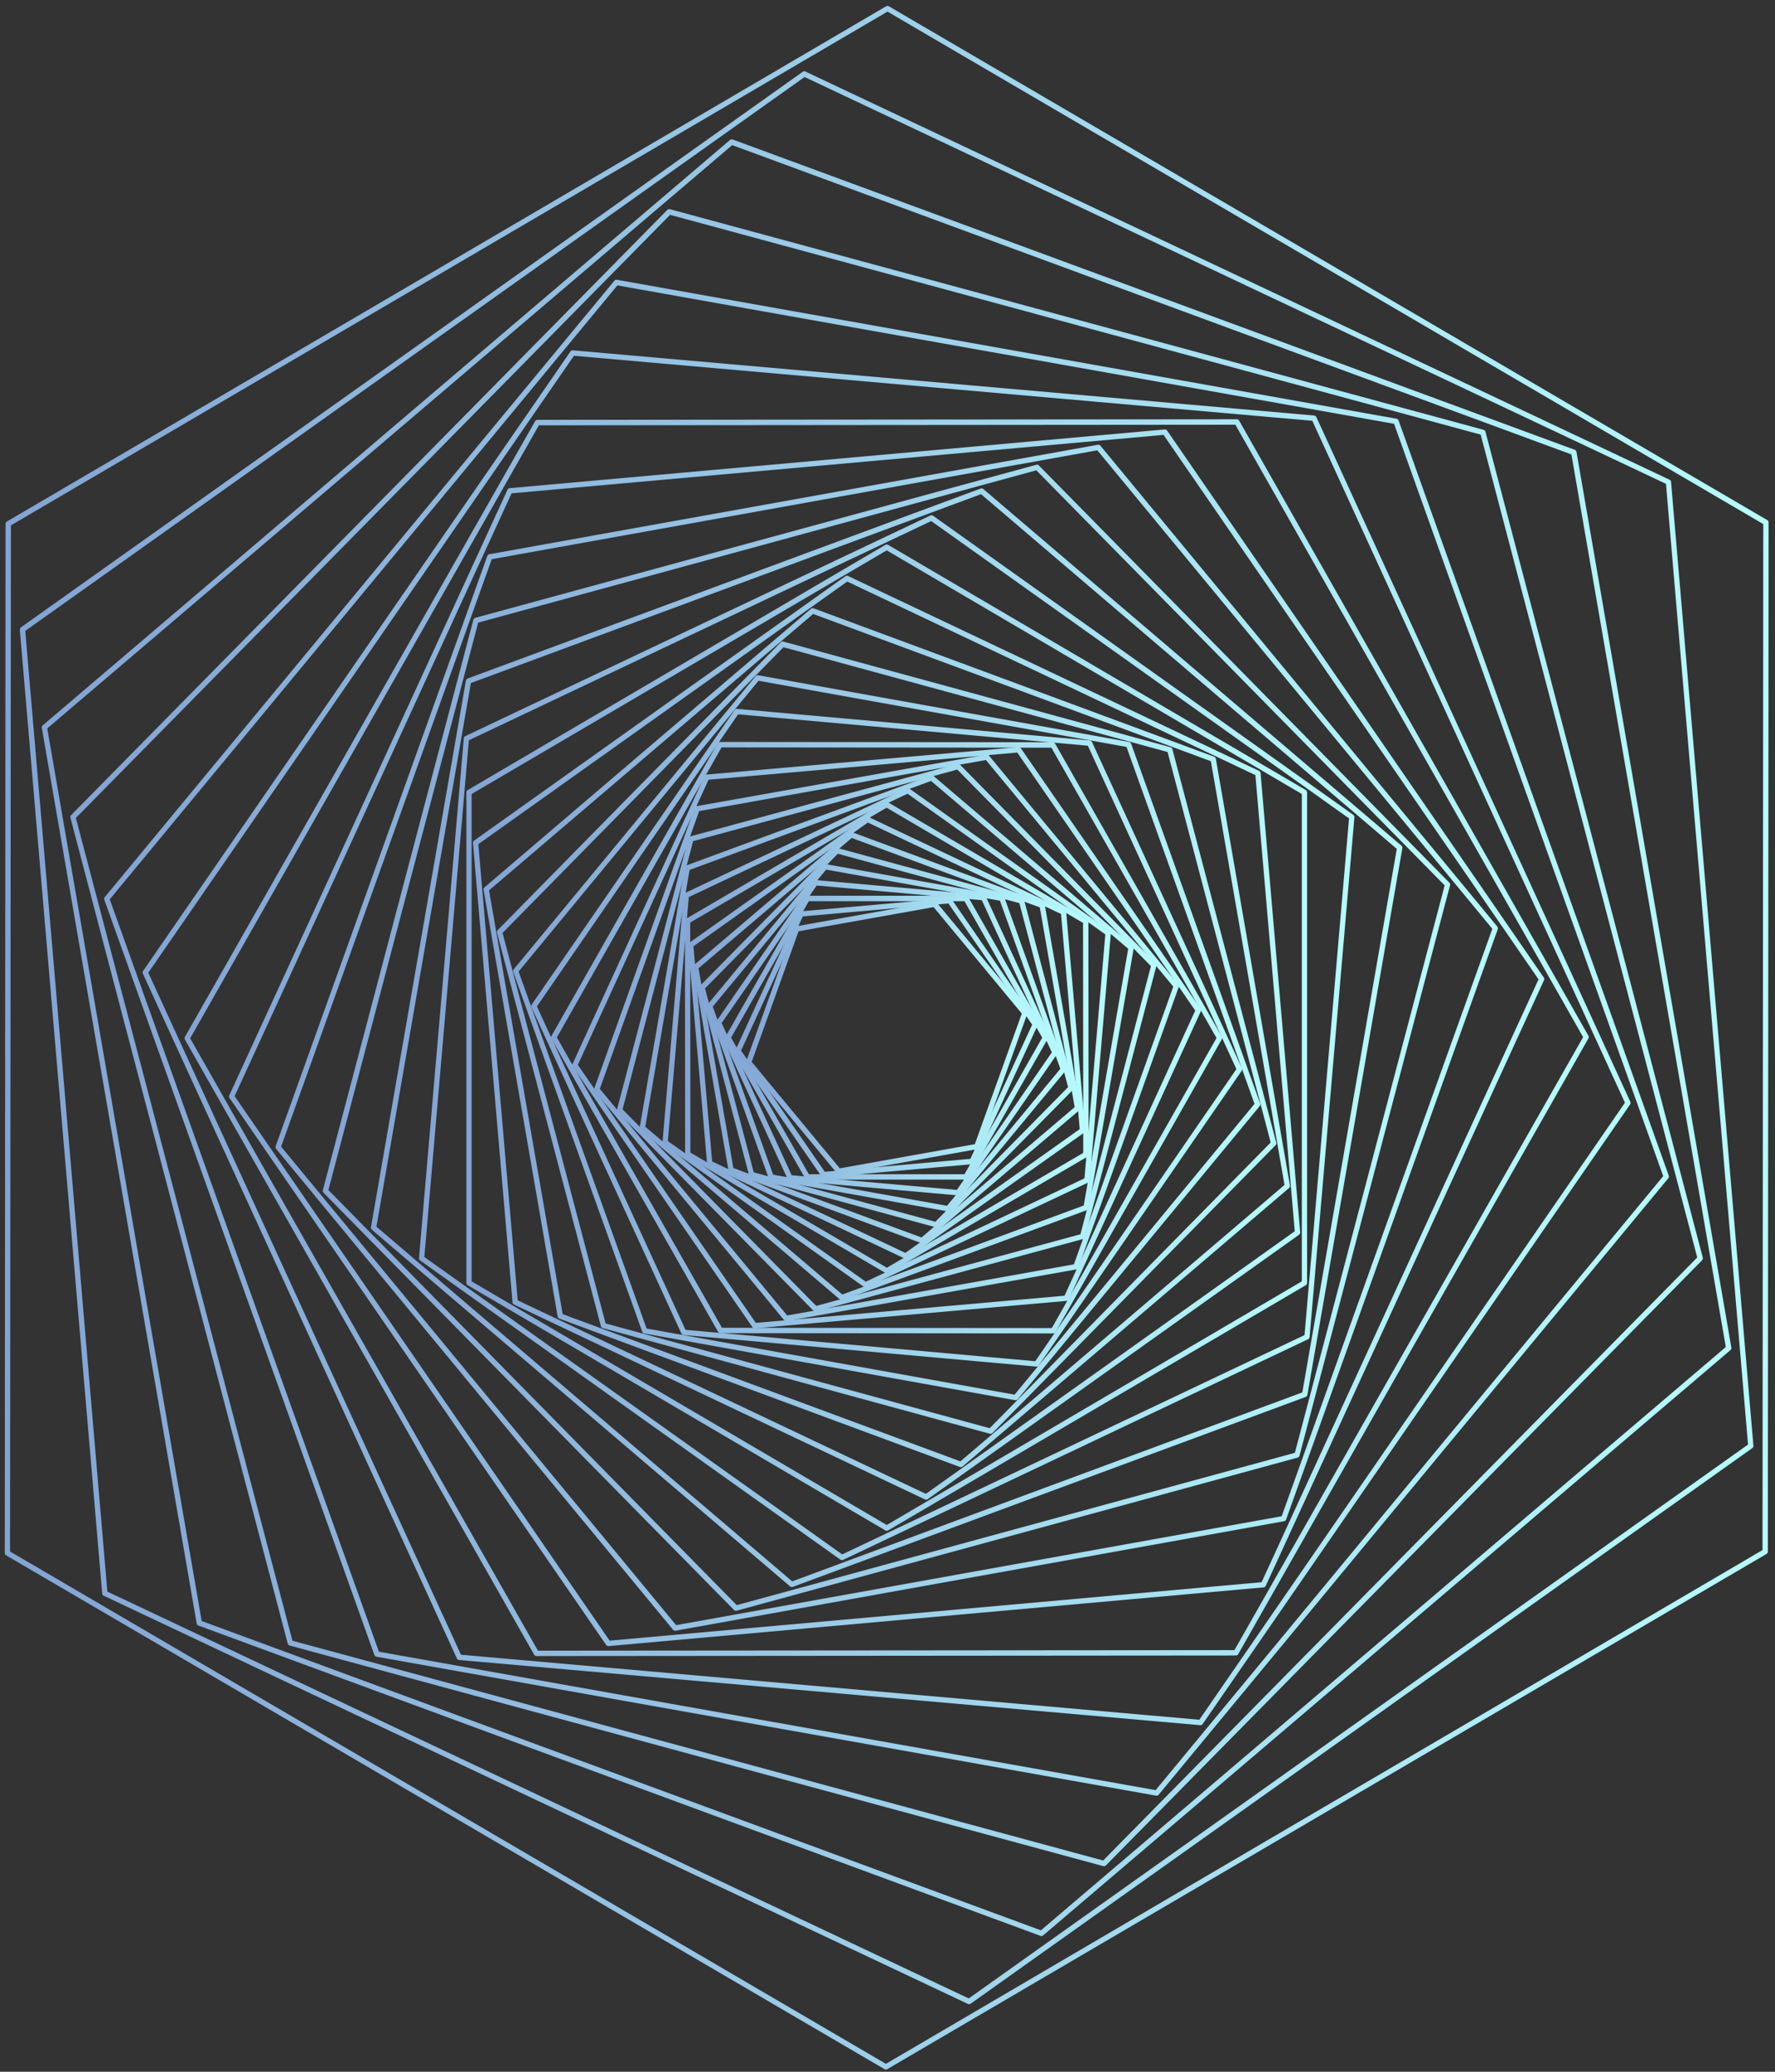 <svg width="168" height="196" viewBox="0 0 168 196" fill="none" xmlns="http://www.w3.org/2000/svg">
<rect x="0" y="0" width="168" height="196" fill="#333333" stroke="none"/>
<g clip-path="url(#clip0_545_4396)">
<path d="M79.386 111.054C79.315 111.054 79.244 111.019 79.191 110.965L70.666 100.672C70.613 100.601 70.595 100.503 70.622 100.423L75.164 87.792C75.191 87.703 75.27 87.641 75.359 87.632L88.426 85.294C88.515 85.276 88.604 85.312 88.657 85.383L97.182 95.676C97.235 95.747 97.253 95.845 97.226 95.925L92.684 108.556C92.657 108.645 92.577 108.707 92.488 108.716L79.422 111.054C79.413 111.054 79.395 111.054 79.386 111.054ZM71.146 100.459L79.484 110.53L92.266 108.245L96.71 95.89L88.364 85.819L75.582 88.103L71.146 100.459Z" fill="url(#paint0_linear_545_4396)"/>
<path d="M77.942 111.383C77.862 111.383 77.782 111.347 77.738 111.276L69.64 99.569C69.587 99.498 69.578 99.4 69.622 99.32L75.587 86.36C75.622 86.28 75.702 86.227 75.791 86.218L89.853 84.974C89.942 84.965 90.031 85.009 90.076 85.08L98.173 96.787C98.227 96.858 98.236 96.956 98.191 97.036L92.227 109.996C92.191 110.076 92.111 110.129 92.022 110.138L77.96 111.383C77.96 111.383 77.951 111.383 77.942 111.383ZM70.138 99.392L78.067 110.858L91.844 109.632L97.693 96.938L89.764 85.472L75.987 86.698L70.138 99.392Z" fill="url(#paint1_linear_545_4396)"/>
<path d="M91.427 111.596H76.414C76.325 111.596 76.245 111.551 76.201 111.471L68.69 98.298C68.645 98.218 68.645 98.12 68.69 98.04L76.201 84.867C76.245 84.787 76.325 84.742 76.414 84.742H91.427C91.516 84.742 91.596 84.787 91.641 84.867L99.152 98.04C99.196 98.12 99.196 98.218 99.152 98.298L91.641 111.471C91.605 111.551 91.516 111.596 91.427 111.596ZM76.556 111.089H91.285L98.645 98.173L91.285 85.258H76.556L69.196 98.173L76.556 111.089Z" fill="url(#paint2_linear_545_4396)"/>
<path d="M90.677 113.09C90.668 113.09 90.659 113.09 90.659 113.09L74.748 111.676C74.659 111.667 74.579 111.614 74.543 111.534L67.788 96.867C67.752 96.787 67.761 96.69 67.805 96.618L76.97 83.365C77.023 83.294 77.112 83.25 77.192 83.258L93.103 84.672C93.192 84.681 93.272 84.734 93.308 84.814L100.063 99.481C100.099 99.561 100.09 99.659 100.045 99.73L90.881 112.983C90.837 113.054 90.765 113.09 90.677 113.09ZM74.934 111.187L90.561 112.574L99.556 99.561L92.925 85.161L77.299 83.774L68.303 96.787L74.934 111.187Z" fill="url(#paint3_linear_545_4396)"/>
<path d="M89.727 114.601C89.709 114.601 89.701 114.601 89.683 114.601L72.945 111.605C72.856 111.587 72.785 111.525 72.749 111.445L66.936 95.267C66.909 95.178 66.918 95.089 66.981 95.018L77.896 81.836C77.949 81.765 78.038 81.729 78.127 81.747L94.865 84.743C94.954 84.76 95.025 84.823 95.061 84.903L100.874 101.081C100.9 101.169 100.892 101.258 100.829 101.329L89.914 114.512C89.869 114.565 89.798 114.601 89.727 114.601ZM73.176 111.134L89.629 114.076L100.358 101.116L94.643 85.214L78.189 82.272L67.46 95.232L73.176 111.134Z" fill="url(#paint4_linear_545_4396)"/>
<path d="M88.605 116.112C88.587 116.112 88.56 116.112 88.542 116.103L71.076 111.356C70.987 111.33 70.924 111.267 70.898 111.179L66.213 93.49C66.187 93.401 66.213 93.312 66.276 93.241L79.049 80.299C79.111 80.236 79.2 80.21 79.289 80.236L96.756 84.983C96.844 85.01 96.907 85.072 96.933 85.161L101.618 102.85C101.645 102.939 101.618 103.027 101.556 103.099L88.782 116.041C88.729 116.094 88.667 116.112 88.605 116.112ZM71.342 110.912L88.525 115.587L101.093 102.85L96.48 85.445L79.298 80.77L66.729 93.507L71.342 110.912Z" fill="url(#paint5_linear_545_4396)"/>
<path d="M87.269 117.614C87.243 117.614 87.216 117.605 87.18 117.597L69.109 110.921C69.029 110.894 68.967 110.814 68.949 110.726L65.598 91.534C65.581 91.445 65.616 91.357 65.687 91.294L80.407 78.779C80.478 78.717 80.567 78.708 80.656 78.734L98.727 85.41C98.807 85.437 98.869 85.517 98.887 85.606L102.238 104.797C102.256 104.885 102.22 104.974 102.149 105.037L87.429 117.552C87.376 117.597 87.323 117.614 87.269 117.614ZM69.412 110.503L87.216 117.072L101.714 104.743L98.416 85.846L80.612 79.277L66.114 91.606L69.412 110.503Z" fill="url(#paint6_linear_545_4396)"/>
<path d="M85.713 119.081C85.677 119.081 85.642 119.072 85.606 119.054L67.064 110.281C66.984 110.245 66.931 110.165 66.922 110.076L65.126 89.427C65.117 89.338 65.162 89.249 65.233 89.196L81.98 77.321C82.051 77.267 82.148 77.258 82.228 77.303L100.771 86.076C100.851 86.112 100.904 86.192 100.913 86.281L102.708 106.93C102.717 107.018 102.673 107.107 102.602 107.161L85.855 119.036C85.811 119.063 85.757 119.081 85.713 119.081ZM67.402 109.881L85.686 118.53L102.193 106.823L100.424 86.467L82.139 77.818L65.633 89.525L67.402 109.881Z" fill="url(#paint7_linear_545_4396)"/>
<path d="M83.948 120.476C83.904 120.476 83.859 120.467 83.824 120.44L64.97 109.4C64.89 109.356 64.846 109.276 64.846 109.178L64.828 87.134C64.828 87.045 64.873 86.956 64.953 86.911L83.788 75.898C83.868 75.854 83.957 75.854 84.037 75.898L102.89 86.938C102.97 86.983 103.015 87.062 103.015 87.16L103.033 109.214C103.033 109.303 102.988 109.391 102.908 109.436L84.073 120.449C84.028 120.467 83.984 120.476 83.948 120.476ZM65.344 109.036L83.939 119.934L102.526 109.071L102.508 87.311L83.913 76.414L65.326 87.276L65.344 109.036Z" fill="url(#paint8_linear_545_4396)"/>
<path d="M81.922 121.8C81.869 121.8 81.824 121.782 81.78 121.756L62.811 108.28C62.74 108.227 62.695 108.138 62.704 108.049L64.704 84.68C64.713 84.591 64.766 84.511 64.847 84.476L85.815 74.574C85.895 74.538 85.993 74.547 86.064 74.6L105.033 88.076C105.104 88.129 105.149 88.218 105.14 88.307L103.14 111.667C103.131 111.756 103.078 111.836 102.998 111.871L82.029 121.774C81.993 121.791 81.958 121.8 81.922 121.8ZM63.211 107.951L81.94 121.258L102.642 111.48L104.615 88.396L85.895 75.089L65.193 84.867L63.211 107.951Z" fill="url(#paint9_linear_545_4396)"/>
<path d="M79.668 123.01C79.606 123.01 79.553 122.992 79.508 122.948L60.637 106.885C60.566 106.823 60.54 106.734 60.548 106.645L64.806 82.068C64.824 81.979 64.886 81.908 64.966 81.872L88.095 73.356C88.175 73.33 88.273 73.339 88.344 73.401L107.215 89.463C107.286 89.525 107.313 89.614 107.304 89.703L103.055 114.281C103.037 114.37 102.975 114.441 102.895 114.476L79.775 122.992C79.731 123.001 79.695 123.01 79.668 123.01ZM61.073 106.592L79.722 122.468L102.575 114.05L106.78 89.757L88.122 73.881L65.269 82.299L61.073 106.592Z" fill="url(#paint10_linear_545_4396)"/>
<path d="M77.174 124.077C77.112 124.077 77.041 124.05 76.996 124.006L58.463 105.206C58.401 105.144 58.374 105.046 58.401 104.957L65.156 79.304C65.183 79.215 65.245 79.144 65.334 79.126L90.614 72.272C90.703 72.246 90.792 72.272 90.854 72.335L109.388 91.135C109.45 91.197 109.476 91.295 109.45 91.384L102.694 117.037C102.668 117.126 102.605 117.197 102.516 117.215L77.237 124.068C77.219 124.077 77.192 124.077 77.174 124.077ZM58.925 104.948L77.254 123.544L102.259 116.77L108.934 91.401L90.605 72.806L65.601 79.579L58.925 104.948Z" fill="url(#paint11_linear_545_4396)"/>
<path d="M74.407 124.975C74.335 124.975 74.264 124.939 74.211 124.886L56.291 103.224C56.238 103.153 56.22 103.055 56.247 102.975L65.749 76.424C65.775 76.335 65.856 76.273 65.944 76.264L93.367 71.384C93.456 71.366 93.544 71.402 93.598 71.473L111.518 93.135C111.571 93.206 111.589 93.304 111.562 93.384L102.06 119.935C102.033 120.024 101.953 120.086 101.864 120.095L74.442 124.975C74.433 124.975 74.415 124.975 74.407 124.975ZM56.771 103.011L74.504 124.451L101.642 119.615L111.047 93.34L93.313 71.9L66.175 76.735L56.771 103.011Z" fill="url(#paint12_linear_545_4396)"/>
<path d="M71.42 125.667C71.34 125.667 71.26 125.631 71.216 125.56L54.203 100.911C54.149 100.84 54.14 100.743 54.185 100.663L66.683 73.418C66.718 73.338 66.798 73.285 66.887 73.276L96.398 70.68C96.487 70.671 96.576 70.716 96.62 70.787L113.634 95.436C113.687 95.507 113.696 95.605 113.651 95.685L101.154 122.929C101.118 123.009 101.038 123.071 100.949 123.071L71.438 125.667C71.429 125.667 71.429 125.667 71.42 125.667ZM54.691 100.743L71.536 125.151L100.754 122.583L113.127 95.605L96.282 71.196L67.065 73.765L54.691 100.743Z" fill="url(#paint13_linear_545_4396)"/>
<path d="M99.692 126.148L68.181 126.121C68.092 126.121 68.012 126.077 67.967 125.997L52.19 98.272C52.145 98.192 52.145 98.095 52.19 98.015L67.923 70.317C67.967 70.237 68.047 70.192 68.136 70.192L99.647 70.219C99.736 70.219 99.816 70.263 99.861 70.344L115.638 98.068C115.683 98.148 115.683 98.246 115.638 98.326L99.905 126.023C99.87 126.103 99.781 126.148 99.692 126.148ZM68.332 125.615L99.55 125.641L115.141 98.201L99.514 70.735L68.296 70.708L52.705 98.148L68.332 125.615Z" fill="url(#paint14_linear_545_4396)"/>
<path d="M98.099 129.285C98.09 129.285 98.081 129.285 98.081 129.285L64.694 126.299C64.605 126.29 64.525 126.236 64.49 126.156L50.303 95.294C50.268 95.214 50.276 95.117 50.321 95.045L69.53 67.17C69.583 67.099 69.672 67.054 69.761 67.063L103.148 70.05C103.237 70.059 103.317 70.112 103.352 70.192L117.539 101.054C117.574 101.134 117.565 101.232 117.521 101.303L98.312 129.179C98.259 129.25 98.188 129.285 98.099 129.285ZM64.881 125.81L97.983 128.779L117.023 101.143L102.961 70.548L69.859 67.579L50.819 95.214L64.881 125.81Z" fill="url(#paint15_linear_545_4396)"/>
<path d="M96.132 132.467C96.115 132.467 96.106 132.467 96.088 132.467L60.977 126.156C60.888 126.138 60.817 126.076 60.79 125.996L48.577 91.952C48.55 91.863 48.559 91.774 48.621 91.703L71.519 63.969C71.572 63.898 71.661 63.863 71.75 63.88L106.861 70.192C106.95 70.209 107.021 70.272 107.057 70.352L119.27 104.396C119.297 104.485 119.288 104.574 119.226 104.645L96.328 132.378C96.275 132.432 96.203 132.467 96.132 132.467ZM61.199 125.685L96.026 131.943L118.737 104.432L106.621 70.663L71.794 64.405L49.083 91.916L61.199 125.685Z" fill="url(#paint16_linear_545_4396)"/>
<path d="M93.753 135.649C93.735 135.649 93.708 135.649 93.69 135.64L57.05 125.649C56.962 125.622 56.899 125.56 56.873 125.471L47.041 88.245C47.015 88.156 47.041 88.067 47.104 87.996L73.904 60.76C73.966 60.698 74.055 60.671 74.144 60.698L110.784 70.689C110.873 70.716 110.935 70.778 110.962 70.867L120.793 108.093C120.819 108.182 120.793 108.271 120.73 108.342L93.93 135.578C93.877 135.622 93.815 135.649 93.753 135.649ZM57.317 125.204L93.673 135.116L120.268 108.084L110.508 71.142L74.153 61.231L47.566 88.262L57.317 125.204Z" fill="url(#paint17_linear_545_4396)"/>
<path d="M90.944 138.805C90.917 138.805 90.881 138.796 90.855 138.787L52.944 124.752C52.864 124.716 52.801 124.645 52.783 124.556L45.77 84.183C45.752 84.094 45.788 84.005 45.859 83.943L76.757 57.596C76.828 57.534 76.917 57.525 77.006 57.552L114.917 71.587C114.997 71.614 115.059 71.694 115.077 71.783L122.09 112.156C122.108 112.245 122.072 112.334 122.001 112.396L91.103 138.743C91.059 138.778 91.006 138.805 90.944 138.805ZM53.255 124.325L90.899 138.254L121.575 112.103L114.606 72.014L76.961 58.085L46.286 84.236L53.255 124.325Z" fill="url(#paint18_linear_545_4396)"/>
<path d="M87.656 141.88C87.62 141.88 87.585 141.872 87.549 141.854L48.651 123.418C48.571 123.383 48.518 123.303 48.509 123.214L44.767 79.756C44.758 79.667 44.802 79.578 44.873 79.525L80.02 54.512C80.091 54.458 80.189 54.449 80.269 54.494L119.167 72.929C119.247 72.965 119.3 73.045 119.309 73.134L123.06 116.583C123.069 116.672 123.025 116.76 122.953 116.814L87.807 141.827C87.762 141.863 87.709 141.88 87.656 141.88ZM48.998 123.018L87.629 141.329L122.545 116.485L118.82 73.329L80.189 55.018L45.273 79.863L48.998 123.018Z" fill="url(#paint19_linear_545_4396)"/>
<path d="M83.927 144.824C83.883 144.824 83.838 144.815 83.803 144.788L44.265 121.588C44.185 121.544 44.141 121.455 44.141 121.366V74.966C44.141 74.877 44.185 74.788 44.265 74.744L83.803 51.544C83.883 51.499 83.972 51.499 84.052 51.544L123.59 74.744C123.67 74.788 123.714 74.877 123.714 74.966V121.366C123.714 121.455 123.67 121.544 123.59 121.588L84.052 144.788C84.007 144.815 83.972 144.824 83.927 144.824ZM44.638 121.224L83.927 144.272L123.216 121.224V75.117L83.927 52.068L44.638 75.117V121.224Z" fill="url(#paint20_linear_545_4396)"/>
<path d="M79.684 147.596C79.631 147.596 79.586 147.578 79.542 147.552L39.764 119.249C39.693 119.196 39.648 119.107 39.657 119.018L43.897 69.845C43.906 69.756 43.96 69.676 44.04 69.641L88.057 48.77C88.137 48.734 88.235 48.743 88.306 48.787L128.084 77.09C128.155 77.143 128.2 77.232 128.191 77.321L123.951 126.494C123.942 126.583 123.888 126.663 123.808 126.698L79.782 147.578C79.755 147.596 79.72 147.596 79.684 147.596ZM40.164 118.921L79.711 147.054L123.471 126.307L127.684 77.427L88.137 49.294L44.377 70.032L40.164 118.921Z" fill="url(#paint21_linear_545_4396)"/>
<path d="M74.933 150.139C74.871 150.139 74.818 150.121 74.773 150.077L35.2 116.343C35.129 116.281 35.102 116.192 35.111 116.103L44.098 64.388C44.115 64.299 44.178 64.228 44.258 64.192L92.818 46.219C92.898 46.192 92.996 46.201 93.067 46.263L132.64 80.005C132.711 80.068 132.738 80.156 132.729 80.245L123.742 131.961C123.724 132.05 123.662 132.121 123.582 132.157L75.022 150.13C74.987 150.139 74.96 150.139 74.933 150.139ZM35.627 116.05L74.978 149.605L123.262 131.73L132.204 80.308L92.853 46.752L44.569 64.619L35.627 116.05Z" fill="url(#paint22_linear_545_4396)"/>
<path d="M69.65 152.388C69.588 152.388 69.517 152.361 69.473 152.316L30.619 112.841C30.557 112.779 30.53 112.681 30.557 112.592L44.806 58.627C44.833 58.539 44.895 58.468 44.984 58.45L98.086 43.97C98.175 43.943 98.264 43.97 98.326 44.032L137.179 83.507C137.242 83.57 137.268 83.668 137.242 83.756L122.993 137.721C122.966 137.81 122.904 137.881 122.815 137.899L69.722 152.379C69.695 152.388 69.677 152.388 69.65 152.388ZM31.082 112.583L69.731 151.854L122.557 137.445L136.735 83.765L98.086 44.494L45.259 58.903L31.082 112.583Z" fill="url(#paint23_linear_545_4396)"/>
<path d="M63.895 154.272C63.824 154.272 63.753 154.236 63.699 154.183L26.135 108.69C26.081 108.619 26.064 108.521 26.09 108.441L46.126 52.592C46.153 52.503 46.233 52.441 46.322 52.432L103.921 42.076C104.01 42.059 104.099 42.094 104.153 42.165L141.717 87.659C141.77 87.73 141.788 87.827 141.761 87.907L121.726 143.756C121.699 143.845 121.619 143.907 121.539 143.916L63.939 154.272C63.922 154.272 63.904 154.272 63.895 154.272ZM26.606 108.476L63.993 153.747L121.308 143.445L141.246 87.872L103.859 42.601L46.544 52.903L26.606 108.476Z" fill="url(#paint24_linear_545_4396)"/>
<path d="M57.576 155.73C57.496 155.73 57.416 155.685 57.371 155.623L21.718 103.872C21.665 103.801 21.656 103.703 21.7 103.623L48.038 46.325C48.074 46.245 48.154 46.192 48.243 46.183L110.234 40.628C110.323 40.619 110.411 40.663 110.465 40.734L146.118 92.485C146.171 92.556 146.18 92.654 146.136 92.734L119.798 150.032C119.763 150.112 119.683 150.165 119.594 150.174L57.603 155.73C57.585 155.73 57.585 155.73 57.576 155.73ZM22.207 103.703L57.7 155.214L119.407 149.685L145.62 92.654L110.127 41.143L48.42 46.672L22.207 103.703Z" fill="url(#paint25_linear_545_4396)"/>
<path d="M50.773 156.671C50.684 156.671 50.604 156.627 50.56 156.547L17.502 98.351C17.458 98.271 17.458 98.174 17.502 98.094L50.649 39.845C50.693 39.765 50.773 39.72 50.862 39.72L117.067 39.667C117.155 39.667 117.235 39.711 117.28 39.791L150.338 97.987C150.382 98.067 150.382 98.165 150.338 98.245L117.191 156.494C117.147 156.574 117.067 156.618 116.978 156.618L50.773 156.671ZM18 98.227L50.915 156.165L116.835 156.111L149.84 98.12L116.924 40.182L51.004 40.236L18 98.227Z" fill="url(#paint26_linear_545_4396)"/>
<path d="M113.637 163.214C113.629 163.214 113.62 163.214 113.62 163.214L43.451 157.045C43.362 157.036 43.282 156.983 43.246 156.903L13.522 92.112C13.486 92.032 13.495 91.934 13.54 91.863L53.993 33.249C54.046 33.178 54.126 33.134 54.215 33.143L124.384 39.312C124.473 39.321 124.553 39.374 124.589 39.454L154.304 104.236C154.34 104.316 154.331 104.414 154.286 104.485L113.833 163.098C113.789 163.169 113.717 163.214 113.637 163.214ZM43.629 156.547L113.513 162.698L153.797 104.325L124.206 39.809L54.322 33.658L14.037 92.023L43.629 156.547Z" fill="url(#paint27_linear_545_4396)"/>
<path d="M109.482 169.881C109.465 169.881 109.456 169.881 109.438 169.881L35.633 156.735C35.545 156.717 35.474 156.655 35.438 156.575L9.874 85.117C9.847 85.028 9.856 84.939 9.918 84.868L58.149 26.557C58.202 26.486 58.3 26.45 58.38 26.468L132.176 39.615C132.265 39.632 132.336 39.695 132.371 39.775L157.945 111.223C157.971 111.312 157.962 111.401 157.9 111.472L109.669 169.783C109.625 169.846 109.554 169.881 109.482 169.881ZM35.865 156.263L109.376 169.357L157.42 111.268L131.945 40.095L58.434 27.001L10.389 85.081L35.865 156.263Z" fill="url(#paint28_linear_545_4396)"/>
<path d="M104.489 176.556C104.471 176.556 104.444 176.556 104.427 176.547L27.413 155.676C27.324 155.649 27.262 155.587 27.235 155.498L6.667 77.365C6.64 77.276 6.667 77.187 6.729 77.116L63.164 19.854C63.227 19.791 63.324 19.765 63.404 19.791L140.418 40.663C140.507 40.689 140.569 40.752 140.595 40.84L161.164 118.974C161.191 119.063 161.164 119.152 161.102 119.223L104.667 176.485C104.613 176.529 104.551 176.556 104.489 176.556ZM27.68 155.223L104.409 176.014L160.64 118.965L140.142 41.116L63.422 20.325L7.182 77.383L27.68 155.223Z" fill="url(#paint29_linear_545_4396)"/>
<path d="M98.571 183.161C98.544 183.161 98.518 183.152 98.482 183.143L18.775 153.783C18.695 153.756 18.633 153.676 18.615 153.587L3.958 68.859C3.94 68.77 3.975 68.681 4.047 68.618L69.095 13.241C69.166 13.178 69.255 13.17 69.344 13.196L149.051 42.556C149.131 42.583 149.193 42.663 149.211 42.752L163.869 127.49C163.887 127.579 163.851 127.667 163.78 127.73L98.731 183.099C98.686 183.143 98.624 183.161 98.571 183.161ZM19.087 153.356L98.518 182.619L163.344 127.436L148.731 42.992L69.3 13.73L4.473 68.912L19.087 153.356Z" fill="url(#paint30_linear_545_4396)"/>
<path d="M91.707 189.605C91.672 189.605 91.636 189.596 91.601 189.578L9.814 150.965C9.734 150.929 9.681 150.849 9.672 150.76L1.876 59.578C1.867 59.489 1.912 59.4 1.983 59.347L75.983 6.787C76.054 6.734 76.152 6.725 76.232 6.769L158.018 45.383C158.098 45.418 158.152 45.498 158.161 45.587L165.956 136.769C165.965 136.858 165.921 136.947 165.849 137L91.858 189.569C91.814 189.587 91.761 189.605 91.707 189.605ZM10.161 150.574L91.689 189.063L165.449 136.663L157.681 45.774L76.152 7.285L2.392 59.685L10.161 150.574Z" fill="url(#paint31_linear_545_4396)"/>
<path d="M83.849 195.792C83.804 195.792 83.76 195.784 83.724 195.757L0.578 147.144C0.498 147.099 0.453 147.01 0.453 146.921L0.524 49.561C0.524 49.472 0.569 49.383 0.649 49.339L83.875 0.592C83.955 0.548 84.044 0.548 84.124 0.592L167.271 49.206C167.351 49.25 167.395 49.339 167.395 49.428L167.324 146.788C167.324 146.877 167.28 146.966 167.2 147.01L83.973 195.757C83.938 195.784 83.893 195.792 83.849 195.792ZM0.951 146.779L83.849 195.25L166.818 146.646L166.889 49.579L84 1.099L1.031 49.703L0.951 146.779Z" fill="url(#paint32_linear_545_4396)"/>
</g>
<defs>
<linearGradient id="paint0_linear_545_4396" x1="70.609" y1="98.174" x2="97.242" y2="98.174" gradientUnits="userSpaceOnUse">
<stop stop-color="#83A4D4"/>
<stop offset="0.954" stop-color="#B4F7FD"/>
<stop offset="0.999" stop-color="#B6FBFF"/>
</linearGradient>
<linearGradient id="paint1_linear_545_4396" x1="69.602" y1="98.173" x2="98.224" y2="98.173" gradientUnits="userSpaceOnUse">
<stop stop-color="#83A4D4"/>
<stop offset="0.954" stop-color="#B4F7FD"/>
<stop offset="0.999" stop-color="#B6FBFF"/>
</linearGradient>
<linearGradient id="paint2_linear_545_4396" x1="68.656" y1="98.173" x2="99.188" y2="98.173" gradientUnits="userSpaceOnUse">
<stop stop-color="#83A4D4"/>
<stop offset="0.954" stop-color="#B4F7FD"/>
<stop offset="0.999" stop-color="#B6FBFF"/>
</linearGradient>
<linearGradient id="paint3_linear_545_4396" x1="67.763" y1="98.174" x2="100.09" y2="98.174" gradientUnits="userSpaceOnUse">
<stop stop-color="#83A4D4"/>
<stop offset="0.954" stop-color="#B4F7FD"/>
<stop offset="0.999" stop-color="#B6FBFF"/>
</linearGradient>
<linearGradient id="paint4_linear_545_4396" x1="66.925" y1="98.173" x2="100.896" y2="98.173" gradientUnits="userSpaceOnUse">
<stop stop-color="#83A4D4"/>
<stop offset="0.954" stop-color="#B4F7FD"/>
<stop offset="0.999" stop-color="#B6FBFF"/>
</linearGradient>
<linearGradient id="paint5_linear_545_4396" x1="66.205" y1="98.174" x2="101.63" y2="98.174" gradientUnits="userSpaceOnUse">
<stop stop-color="#83A4D4"/>
<stop offset="0.954" stop-color="#B4F7FD"/>
<stop offset="0.999" stop-color="#B6FBFF"/>
</linearGradient>
<linearGradient id="paint6_linear_545_4396" x1="65.593" y1="98.174" x2="102.238" y2="98.174" gradientUnits="userSpaceOnUse">
<stop stop-color="#83A4D4"/>
<stop offset="0.954" stop-color="#B4F7FD"/>
<stop offset="0.999" stop-color="#B6FBFF"/>
</linearGradient>
<linearGradient id="paint7_linear_545_4396" x1="65.121" y1="98.174" x2="102.707" y2="98.174" gradientUnits="userSpaceOnUse">
<stop stop-color="#83A4D4"/>
<stop offset="0.954" stop-color="#B4F7FD"/>
<stop offset="0.999" stop-color="#B6FBFF"/>
</linearGradient>
<linearGradient id="paint8_linear_545_4396" x1="64.828" y1="98.173" x2="103.027" y2="98.173" gradientUnits="userSpaceOnUse">
<stop stop-color="#83A4D4"/>
<stop offset="0.954" stop-color="#B4F7FD"/>
<stop offset="0.999" stop-color="#B6FBFF"/>
</linearGradient>
<linearGradient id="paint9_linear_545_4396" x1="62.704" y1="98.173" x2="105.134" y2="98.173" gradientUnits="userSpaceOnUse">
<stop stop-color="#83A4D4"/>
<stop offset="0.954" stop-color="#B4F7FD"/>
<stop offset="0.999" stop-color="#B6FBFF"/>
</linearGradient>
<linearGradient id="paint10_linear_545_4396" x1="60.55" y1="98.174" x2="107.297" y2="98.174" gradientUnits="userSpaceOnUse">
<stop stop-color="#83A4D4"/>
<stop offset="0.954" stop-color="#B4F7FD"/>
<stop offset="0.999" stop-color="#B6FBFF"/>
</linearGradient>
<linearGradient id="paint11_linear_545_4396" x1="58.393" y1="98.174" x2="109.461" y2="98.174" gradientUnits="userSpaceOnUse">
<stop stop-color="#83A4D4"/>
<stop offset="0.954" stop-color="#B4F7FD"/>
<stop offset="0.999" stop-color="#B6FBFF"/>
</linearGradient>
<linearGradient id="paint12_linear_545_4396" x1="56.234" y1="98.175" x2="111.578" y2="98.175" gradientUnits="userSpaceOnUse">
<stop stop-color="#83A4D4"/>
<stop offset="0.954" stop-color="#B4F7FD"/>
<stop offset="0.999" stop-color="#B6FBFF"/>
</linearGradient>
<linearGradient id="paint13_linear_545_4396" x1="54.158" y1="98.173" x2="113.672" y2="98.173" gradientUnits="userSpaceOnUse">
<stop stop-color="#83A4D4"/>
<stop offset="0.954" stop-color="#B4F7FD"/>
<stop offset="0.999" stop-color="#B6FBFF"/>
</linearGradient>
<linearGradient id="paint14_linear_545_4396" x1="52.161" y1="98.174" x2="115.679" y2="98.174" gradientUnits="userSpaceOnUse">
<stop stop-color="#83A4D4"/>
<stop offset="0.954" stop-color="#B4F7FD"/>
<stop offset="0.999" stop-color="#B6FBFF"/>
</linearGradient>
<linearGradient id="paint15_linear_545_4396" x1="50.278" y1="98.174" x2="117.558" y2="98.174" gradientUnits="userSpaceOnUse">
<stop stop-color="#83A4D4"/>
<stop offset="0.954" stop-color="#B4F7FD"/>
<stop offset="0.999" stop-color="#B6FBFF"/>
</linearGradient>
<linearGradient id="paint16_linear_545_4396" x1="48.553" y1="98.173" x2="119.279" y2="98.173" gradientUnits="userSpaceOnUse">
<stop stop-color="#83A4D4"/>
<stop offset="0.954" stop-color="#B4F7FD"/>
<stop offset="0.999" stop-color="#B6FBFF"/>
</linearGradient>
<linearGradient id="paint17_linear_545_4396" x1="47.033" y1="98.173" x2="120.804" y2="98.173" gradientUnits="userSpaceOnUse">
<stop stop-color="#83A4D4"/>
<stop offset="0.954" stop-color="#B4F7FD"/>
<stop offset="0.999" stop-color="#B6FBFF"/>
</linearGradient>
<linearGradient id="paint18_linear_545_4396" x1="45.765" y1="98.174" x2="122.089" y2="98.174" gradientUnits="userSpaceOnUse">
<stop stop-color="#83A4D4"/>
<stop offset="0.954" stop-color="#B4F7FD"/>
<stop offset="0.999" stop-color="#B6FBFF"/>
</linearGradient>
<linearGradient id="paint19_linear_545_4396" x1="44.764" y1="98.173" x2="123.057" y2="98.173" gradientUnits="userSpaceOnUse">
<stop stop-color="#83A4D4"/>
<stop offset="0.954" stop-color="#B4F7FD"/>
<stop offset="0.999" stop-color="#B6FBFF"/>
</linearGradient>
<linearGradient id="paint20_linear_545_4396" x1="44.138" y1="98.174" x2="123.711" y2="98.174" gradientUnits="userSpaceOnUse">
<stop stop-color="#83A4D4"/>
<stop offset="0.954" stop-color="#B4F7FD"/>
<stop offset="0.999" stop-color="#B6FBFF"/>
</linearGradient>
<linearGradient id="paint21_linear_545_4396" x1="39.65" y1="98.174" x2="128.192" y2="98.174" gradientUnits="userSpaceOnUse">
<stop stop-color="#83A4D4"/>
<stop offset="0.954" stop-color="#B4F7FD"/>
<stop offset="0.999" stop-color="#B6FBFF"/>
</linearGradient>
<linearGradient id="paint22_linear_545_4396" x1="35.108" y1="98.174" x2="132.726" y2="98.174" gradientUnits="userSpaceOnUse">
<stop stop-color="#83A4D4"/>
<stop offset="0.954" stop-color="#B4F7FD"/>
<stop offset="0.999" stop-color="#B6FBFF"/>
</linearGradient>
<linearGradient id="paint23_linear_545_4396" x1="30.55" y1="98.174" x2="137.26" y2="98.174" gradientUnits="userSpaceOnUse">
<stop stop-color="#83A4D4"/>
<stop offset="0.954" stop-color="#B4F7FD"/>
<stop offset="0.999" stop-color="#B6FBFF"/>
</linearGradient>
<linearGradient id="paint24_linear_545_4396" x1="26.075" y1="98.174" x2="141.78" y2="98.174" gradientUnits="userSpaceOnUse">
<stop stop-color="#83A4D4"/>
<stop offset="0.954" stop-color="#B4F7FD"/>
<stop offset="0.999" stop-color="#B6FBFF"/>
</linearGradient>
<linearGradient id="paint25_linear_545_4396" x1="21.668" y1="98.174" x2="146.153" y2="98.174" gradientUnits="userSpaceOnUse">
<stop stop-color="#83A4D4"/>
<stop offset="0.954" stop-color="#B4F7FD"/>
<stop offset="0.999" stop-color="#B6FBFF"/>
</linearGradient>
<linearGradient id="paint26_linear_545_4396" x1="17.461" y1="98.173" x2="150.373" y2="98.173" gradientUnits="userSpaceOnUse">
<stop stop-color="#83A4D4"/>
<stop offset="0.954" stop-color="#B4F7FD"/>
<stop offset="0.999" stop-color="#B6FBFF"/>
</linearGradient>
<linearGradient id="paint27_linear_545_4396" x1="13.5" y1="98.174" x2="154.337" y2="98.174" gradientUnits="userSpaceOnUse">
<stop stop-color="#83A4D4"/>
<stop offset="0.954" stop-color="#B4F7FD"/>
<stop offset="0.999" stop-color="#B6FBFF"/>
</linearGradient>
<linearGradient id="paint28_linear_545_4396" x1="9.857" y1="98.174" x2="157.955" y2="98.174" gradientUnits="userSpaceOnUse">
<stop stop-color="#83A4D4"/>
<stop offset="0.954" stop-color="#B4F7FD"/>
<stop offset="0.999" stop-color="#B6FBFF"/>
</linearGradient>
<linearGradient id="paint29_linear_545_4396" x1="6.657" y1="98.173" x2="161.177" y2="98.173" gradientUnits="userSpaceOnUse">
<stop stop-color="#83A4D4"/>
<stop offset="0.954" stop-color="#B4F7FD"/>
<stop offset="0.999" stop-color="#B6FBFF"/>
</linearGradient>
<linearGradient id="paint30_linear_545_4396" x1="3.954" y1="98.174" x2="163.867" y2="98.174" gradientUnits="userSpaceOnUse">
<stop stop-color="#83A4D4"/>
<stop offset="0.954" stop-color="#B4F7FD"/>
<stop offset="0.999" stop-color="#B6FBFF"/>
</linearGradient>
<linearGradient id="paint31_linear_545_4396" x1="1.879" y1="98.173" x2="165.955" y2="98.173" gradientUnits="userSpaceOnUse">
<stop stop-color="#83A4D4"/>
<stop offset="0.954" stop-color="#B4F7FD"/>
<stop offset="0.999" stop-color="#B6FBFF"/>
</linearGradient>
<linearGradient id="paint32_linear_545_4396" x1="0.453" y1="98.174" x2="167.398" y2="98.174" gradientUnits="userSpaceOnUse">
<stop stop-color="#83A4D4"/>
<stop offset="0.954" stop-color="#B4F7FD"/>
<stop offset="0.999" stop-color="#B6FBFF"/>
</linearGradient>
<clipPath id="clip0_545_4396">
<rect width="166.942" height="195.236" fill="white" transform="translate(0.445 0.556)"/>
</clipPath>
</defs>
</svg>
